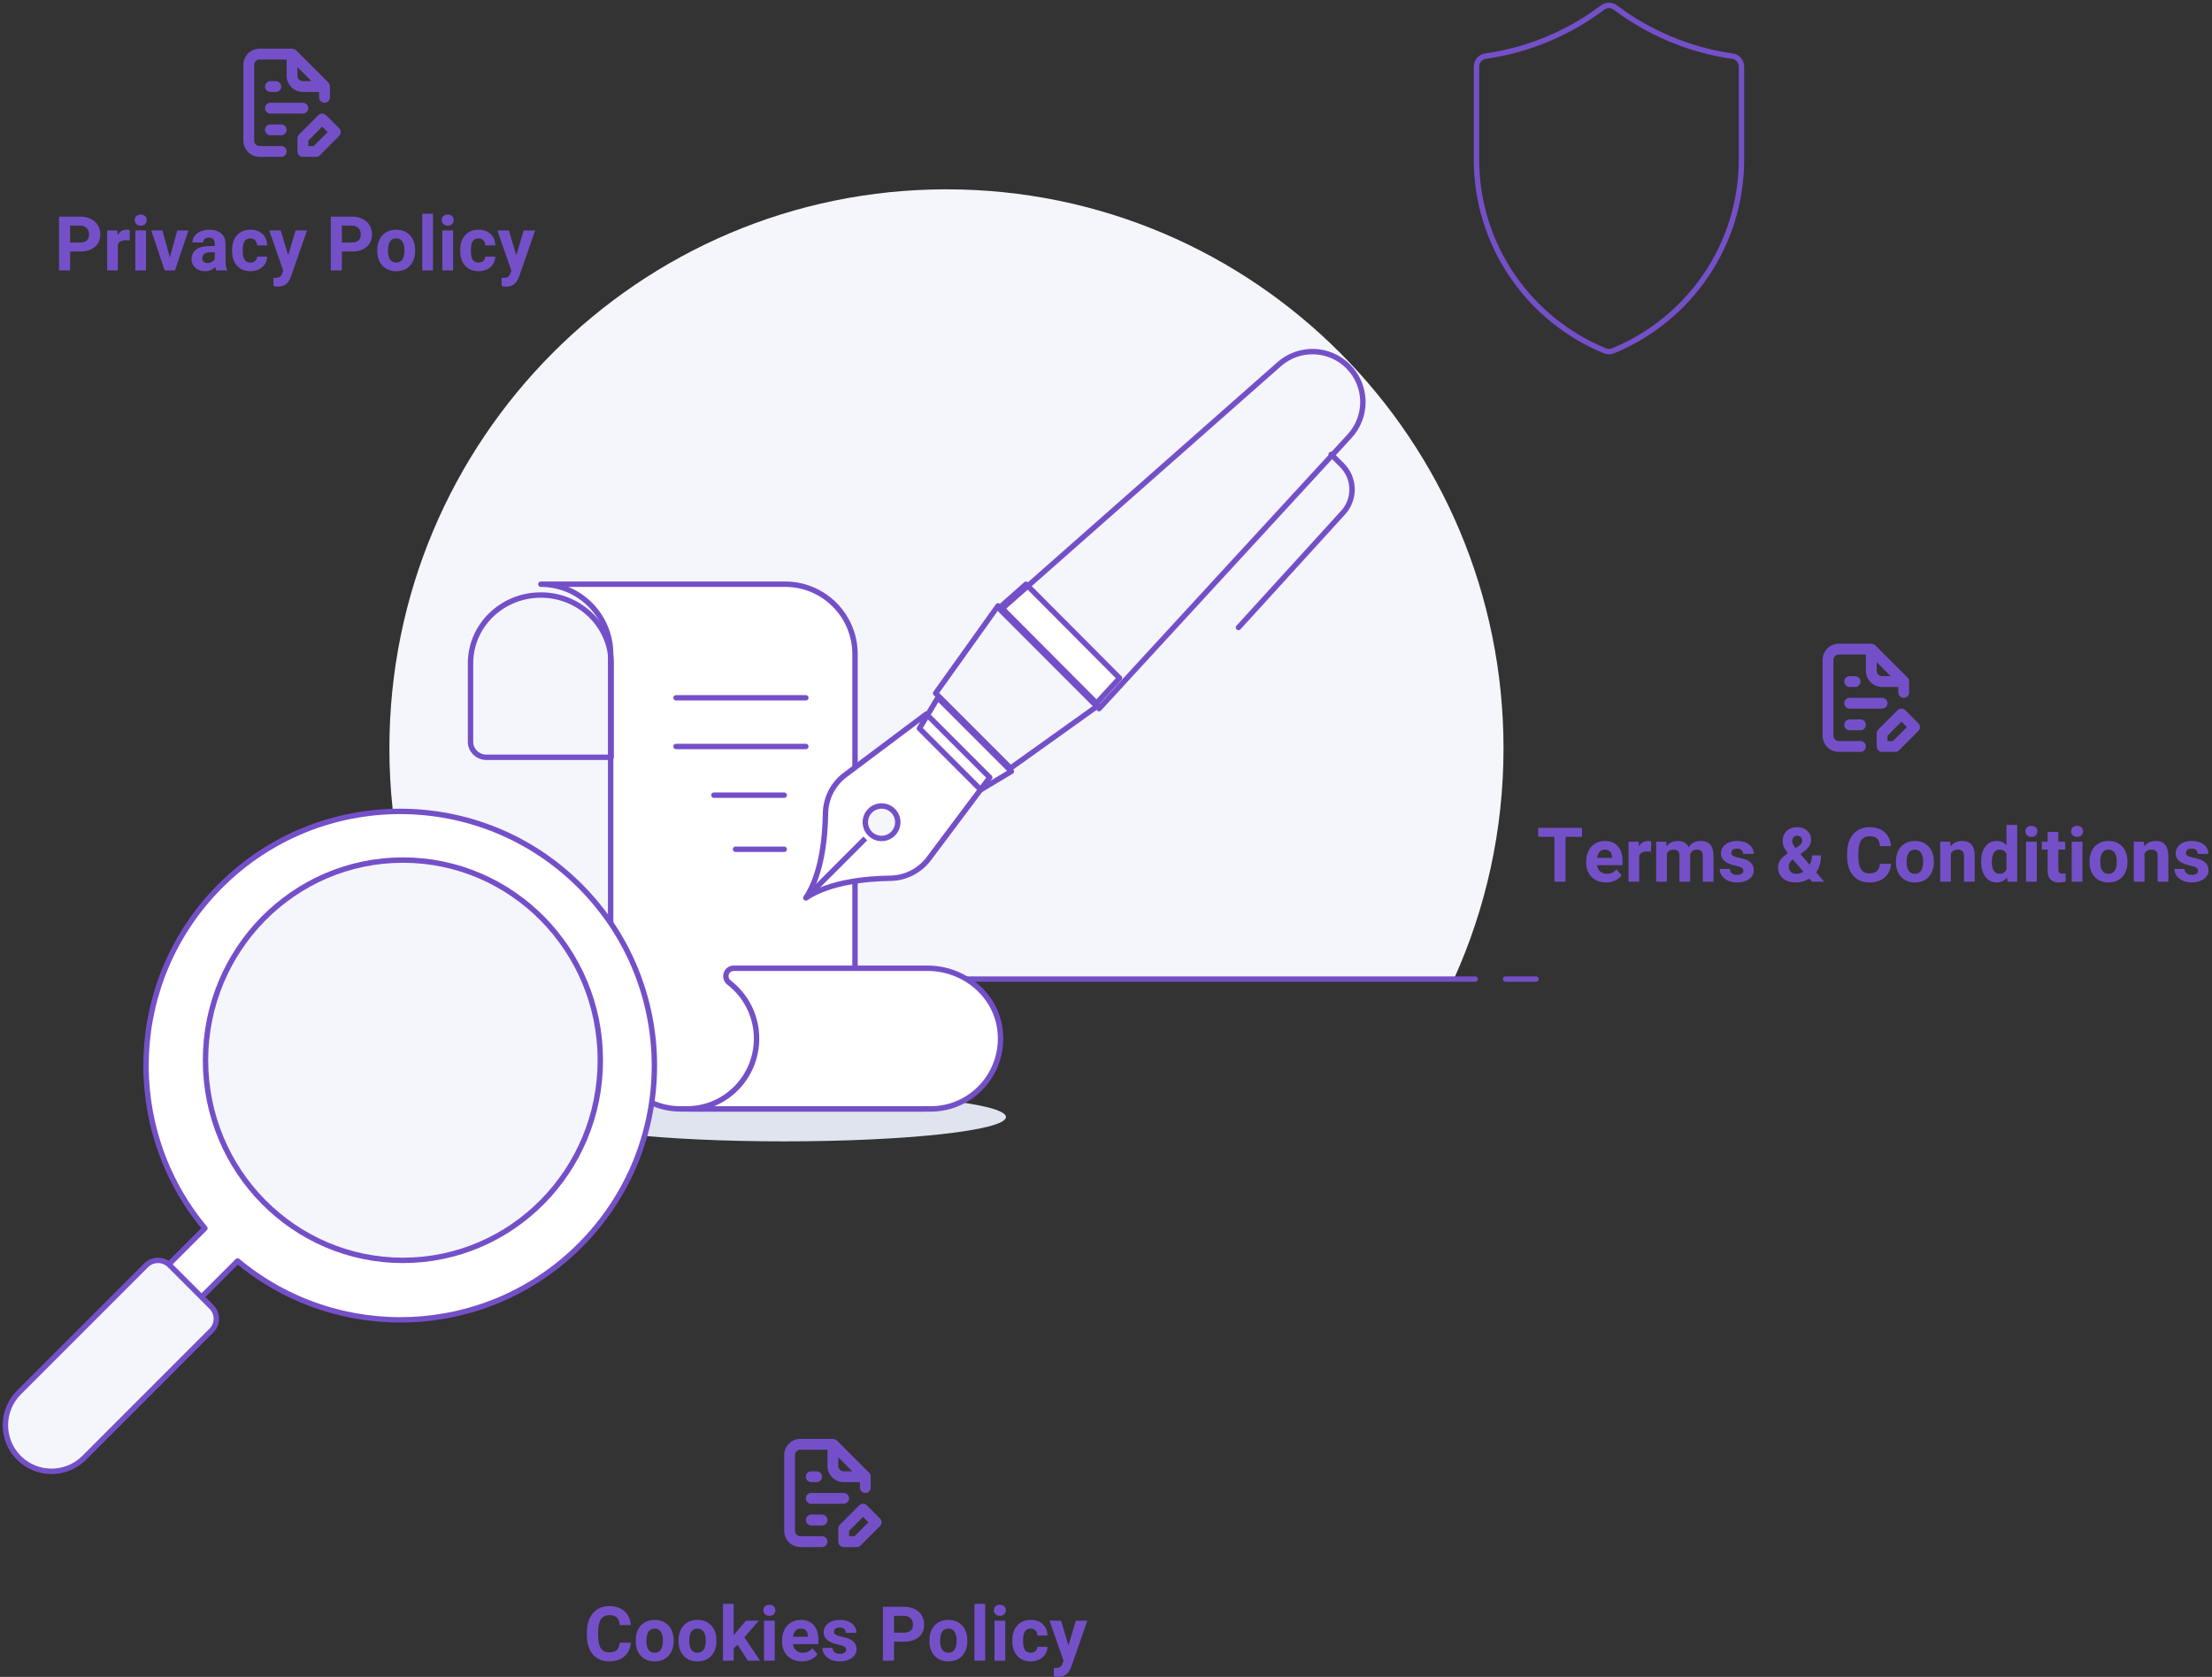 <?xml version="1.0" encoding="UTF-8"?>
<svg width="409px" height="310px" viewBox="0 0 409 310" version="1.1" xmlns="http://www.w3.org/2000/svg" xmlns:xlink="http://www.w3.org/1999/xlink">
    <rect x="0" y="0" width="409" height="310" fill="#333333" stroke="none"/>
    <!-- Generator: Sketch 61.2 (89653) - https://sketch.com -->
    <title>Group</title>
    <desc>Created with Sketch.</desc>
    <g id="15--Landing-page" stroke="none" stroke-width="1" fill="none" fill-rule="evenodd">
        <g id="2--Legal-Pages" transform="translate(-820, -684)">
            <g id="Group" transform="translate(821, 685)">
                <path d="M297.677,0.394 C296.98,-0.131 296.015,-0.131 295.323,0.394 C289.199,4.999 281.792,8.23 273.684,9.374 C272.719,9.508 272,10.34 272,11.317 L272,28.464 C272,44.356 281.712,58.102 295.757,63.855 C296.229,64.048 296.765,64.048 297.243,63.855 C311.277,58.102 321,44.362 321,28.464 L321,11.311 C321,10.334 320.281,9.508 319.311,9.374 C311.208,8.23 303.807,4.999 297.677,0.394 Z" id="Stroke-125" stroke="#7450C8"></path>
                <path d="M277,137.363 C277,80.278 230.884,34 174,34 C117.116,34 71,80.278 71,137.363 C71,152.573 74.301,167 80.177,180 L267.823,180 C273.699,167 277,152.573 277,137.363" id="Fill-1" fill="#F4F6FC"></path>
                <path d="M11.968,49 L11.968,45.493 L13.766,45.493 C14.946,45.493 15.87,45.212 16.538,44.649 C17.206,44.086 17.54,43.317 17.54,42.342 C17.54,41.699 17.387,41.126 17.082,40.623 C16.776,40.119 16.34,39.73 15.772,39.457 C15.205,39.184 14.548,39.047 13.8,39.047 L13.8,39.047 L9.917,39.047 L9.917,49 L11.968,49 Z M13.8,43.832 L11.968,43.832 L11.968,40.708 L13.848,40.708 C14.354,40.717 14.75,40.872 15.038,41.173 C15.325,41.474 15.468,41.868 15.468,42.355 C15.468,42.829 15.326,43.194 15.041,43.449 C14.756,43.704 14.343,43.832 13.8,43.832 L13.8,43.832 Z M20.793,49 L20.793,44.16 C21.026,43.654 21.516,43.401 22.263,43.401 C22.468,43.401 22.705,43.42 22.974,43.456 L22.974,43.456 L23.001,41.556 C22.81,41.496 22.605,41.467 22.386,41.467 C21.684,41.467 21.135,41.806 20.739,42.485 L20.739,42.485 L20.684,41.604 L18.818,41.604 L18.818,49 L20.793,49 Z M25.018,40.715 C25.351,40.715 25.618,40.619 25.821,40.428 C26.024,40.236 26.125,39.99 26.125,39.689 C26.125,39.393 26.025,39.149 25.825,38.958 C25.624,38.767 25.355,38.671 25.018,38.671 C24.676,38.671 24.406,38.767 24.208,38.958 C24.01,39.149 23.911,39.393 23.911,39.689 C23.911,39.99 24.012,40.236 24.215,40.428 C24.418,40.619 24.685,40.715 25.018,40.715 Z M26.009,49 L26.009,41.604 L24.027,41.604 L24.027,49 L26.009,49 Z M31.348,49 L33.843,41.604 L31.779,41.604 L30.405,46.587 L29.031,41.604 L26.966,41.604 L29.461,49 L31.348,49 Z M36.933,49.137 C37.699,49.137 38.321,48.87 38.799,48.337 C38.84,48.601 38.906,48.822 38.998,49 L38.998,49 L40.994,49 L40.994,48.884 C40.802,48.524 40.704,47.993 40.7,47.291 L40.7,47.291 L40.7,44.085 C40.7,43.256 40.432,42.612 39.896,42.154 C39.361,41.696 38.638,41.467 37.726,41.467 C37.125,41.467 36.582,41.57 36.099,41.778 C35.616,41.985 35.242,42.271 34.978,42.636 C34.714,43 34.582,43.397 34.582,43.825 L34.582,43.825 L36.557,43.825 C36.557,43.547 36.652,43.328 36.841,43.169 C37.03,43.009 37.291,42.93 37.624,42.93 C38.002,42.93 38.279,43.032 38.454,43.237 C38.63,43.442 38.717,43.716 38.717,44.058 L38.717,44.058 L38.717,44.481 L37.808,44.481 C36.71,44.486 35.87,44.698 35.289,45.117 C34.708,45.536 34.417,46.138 34.417,46.922 C34.417,47.56 34.656,48.089 35.132,48.508 C35.608,48.927 36.208,49.137 36.933,49.137 Z M37.364,47.626 C37.063,47.626 36.826,47.546 36.653,47.387 C36.48,47.227 36.393,47.024 36.393,46.778 L36.393,46.778 L36.4,46.662 C36.464,45.979 36.99,45.637 37.979,45.637 L37.979,45.637 L38.717,45.637 L38.717,46.908 C38.599,47.127 38.417,47.301 38.17,47.431 C37.924,47.561 37.655,47.626 37.364,47.626 Z M45.328,49.137 C45.893,49.137 46.409,49.022 46.876,48.792 C47.343,48.561 47.711,48.238 47.98,47.821 C48.249,47.404 48.386,46.945 48.39,46.443 L48.39,46.443 L46.538,46.443 C46.528,46.776 46.41,47.043 46.182,47.243 C45.954,47.444 45.658,47.544 45.293,47.544 C44.819,47.544 44.466,47.378 44.234,47.045 C44.001,46.712 43.885,46.165 43.885,45.404 L43.885,45.404 L43.885,45.199 C43.885,44.447 44.003,43.904 44.237,43.569 C44.472,43.234 44.819,43.066 45.28,43.066 C45.653,43.066 45.954,43.186 46.182,43.425 C46.41,43.665 46.528,43.976 46.538,44.358 L46.538,44.358 L48.39,44.358 C48.381,43.483 48.097,42.783 47.539,42.256 C46.981,41.73 46.239,41.467 45.314,41.467 C44.257,41.467 43.425,41.806 42.819,42.485 C42.213,43.164 41.91,44.074 41.91,45.213 L41.91,45.213 L41.91,45.343 C41.91,46.528 42.215,47.456 42.826,48.128 C43.436,48.801 44.27,49.137 45.328,49.137 Z M50.441,51.987 C51.457,51.987 52.186,51.504 52.628,50.538 L52.628,50.538 L52.792,50.148 L55.766,41.604 L53.647,41.604 L52.28,46.204 L50.906,41.604 L48.78,41.604 L51.371,49.021 L51.138,49.629 C51.033,49.893 50.889,50.082 50.704,50.196 C50.52,50.31 50.24,50.367 49.867,50.367 L49.867,50.367 L49.566,50.36 L49.566,51.857 C49.862,51.944 50.154,51.987 50.441,51.987 Z M62.212,49 L62.212,45.493 L64.01,45.493 C65.191,45.493 66.115,45.212 66.782,44.649 C67.45,44.086 67.784,43.317 67.784,42.342 C67.784,41.699 67.631,41.126 67.326,40.623 C67.02,40.119 66.584,39.73 66.017,39.457 C65.449,39.184 64.792,39.047 64.044,39.047 L64.044,39.047 L60.162,39.047 L60.162,49 L62.212,49 Z M64.044,43.832 L62.212,43.832 L62.212,40.708 L64.092,40.708 C64.598,40.717 64.995,40.872 65.282,41.173 C65.569,41.474 65.712,41.868 65.712,42.355 C65.712,42.829 65.57,43.194 65.285,43.449 C65,43.704 64.587,43.832 64.044,43.832 L64.044,43.832 Z M72.261,49.137 C73.328,49.137 74.178,48.794 74.811,48.108 C75.444,47.422 75.761,46.512 75.761,45.377 L75.761,45.377 L75.748,44.871 C75.675,43.823 75.323,42.993 74.691,42.383 C74.06,41.772 73.246,41.467 72.248,41.467 C71.546,41.467 70.929,41.624 70.398,41.938 C69.868,42.253 69.461,42.697 69.178,43.271 C68.896,43.846 68.754,44.5 68.754,45.233 L68.754,45.233 L68.754,45.322 C68.754,46.498 69.072,47.428 69.708,48.111 C70.344,48.795 71.195,49.137 72.261,49.137 Z M72.261,47.544 C71.769,47.544 71.391,47.358 71.126,46.987 C70.862,46.615 70.73,46.079 70.73,45.377 C70.73,44.589 70.862,44.006 71.126,43.63 C71.391,43.254 71.764,43.066 72.248,43.066 C72.735,43.066 73.113,43.256 73.382,43.634 C73.651,44.012 73.786,44.545 73.786,45.233 C73.786,46.04 73.651,46.627 73.382,46.994 C73.113,47.361 72.74,47.544 72.261,47.544 Z M79.063,49 L79.063,38.5 L77.081,38.5 L77.081,49 L79.063,49 Z M81.784,40.715 C82.116,40.715 82.384,40.619 82.587,40.428 C82.79,40.236 82.891,39.99 82.891,39.689 C82.891,39.393 82.791,39.149 82.59,38.958 C82.39,38.767 82.121,38.671 81.784,38.671 C81.442,38.671 81.172,38.767 80.974,38.958 C80.775,39.149 80.676,39.393 80.676,39.689 C80.676,39.99 80.778,40.236 80.98,40.428 C81.183,40.619 81.451,40.715 81.784,40.715 Z M82.775,49 L82.775,41.604 L80.792,41.604 L80.792,49 L82.775,49 Z M87.512,49.137 C88.077,49.137 88.593,49.022 89.061,48.792 C89.528,48.561 89.896,48.238 90.165,47.821 C90.433,47.404 90.57,46.945 90.575,46.443 L90.575,46.443 L88.722,46.443 C88.713,46.776 88.595,47.043 88.367,47.243 C88.139,47.444 87.843,47.544 87.478,47.544 C87.004,47.544 86.651,47.378 86.418,47.045 C86.186,46.712 86.07,46.165 86.07,45.404 L86.07,45.404 L86.07,45.199 C86.07,44.447 86.187,43.904 86.422,43.569 C86.657,43.234 87.004,43.066 87.464,43.066 C87.838,43.066 88.139,43.186 88.367,43.425 C88.595,43.665 88.713,43.976 88.722,44.358 L88.722,44.358 L90.575,44.358 C90.566,43.483 90.282,42.783 89.724,42.256 C89.165,41.73 88.424,41.467 87.499,41.467 C86.441,41.467 85.61,41.806 85.003,42.485 C84.397,43.164 84.094,44.074 84.094,45.213 L84.094,45.213 L84.094,45.343 C84.094,46.528 84.4,47.456 85.01,48.128 C85.621,48.801 86.455,49.137 87.512,49.137 Z M92.625,51.987 C93.642,51.987 94.371,51.504 94.813,50.538 L94.813,50.538 L94.977,50.148 L97.951,41.604 L95.832,41.604 L94.464,46.204 L93.09,41.604 L90.964,41.604 L93.555,49.021 L93.323,49.629 C93.218,49.893 93.073,50.082 92.889,50.196 C92.704,50.31 92.425,50.367 92.051,50.367 L92.051,50.367 L91.75,50.36 L91.75,51.857 C92.047,51.944 92.338,51.987 92.625,51.987 Z" id="PrivacyPolicy" fill="#7450C8" fill-rule="nonzero"></path>
                <g id="file-edit-alt" transform="translate(44, 8)" fill="#7450C8" fill-rule="nonzero">
                    <path d="M17.71,14.71 L15.29,12.29 C15.102,12.101 14.847,11.994 14.58,11.994 C14.313,11.994 14.058,12.101 13.87,12.29 L10.29,15.87 C10.103,16.059 9.998,16.314 10,16.58 L10,19 C10,19.552 10.448,20 11,20 L13.42,20 C13.686,20.002 13.941,19.897 14.13,19.71 L17.71,16.13 C17.899,15.942 18.006,15.687 18.006,15.42 C18.006,15.153 17.899,14.898 17.71,14.71 Z M13,18 L12,18 L12,17 L14.58,14.42 L15.58,15.42 L13,18 Z M7,18 L3,18 C2.448,18 2,17.552 2,17 L2,3 C2,2.448 2.448,2 3,2 L8,2 L8,5 C8,6.657 9.343,8 11,8 L14,8 L14,9 C14,9.552 14.448,10 15,10 C15.552,10 16,9.552 16,9 L16,7 C16,7 16,7 16,6.94 C15.99,6.848 15.969,6.758 15.94,6.67 L15.94,6.58 C15.892,6.477 15.828,6.383 15.75,6.3 L15.75,6.3 L9.75,0.3 L9.75,0.3 C9.667,0.222 9.573,0.158 9.47,0.11 C9.44,0.106 9.41,0.106 9.38,0.11 L9.06,0 L3,0 C1.343,0 0,1.343 0,3 L0,17 C0,18.657 1.343,20 3,20 L7,20 C7.552,20 8,19.552 8,19 C8,18.448 7.552,18 7,18 Z M10,3.41 L12.59,6 L11,6 C10.448,6 10,5.552 10,5 L10,3.41 Z M5,12 L11,12 C11.552,12 12,11.552 12,11 C12,10.448 11.552,10 11,10 L5,10 C4.448,10 4,10.448 4,11 C4,11.552 4.448,12 5,12 Z M5,8 L6,8 C6.552,8 7,7.552 7,7 C7,6.448 6.552,6 6,6 L5,6 C4.448,6 4,6.448 4,7 C4,7.552 4.448,8 5,8 Z M7,14 L5,14 C4.448,14 4,14.448 4,15 C4,15.552 4.448,16 5,16 L7,16 C7.552,16 8,15.552 8,15 C8,14.448 7.552,14 7,14 Z" id="Shape"></path>
                </g>
                <g id="file-edit-alt" transform="translate(336, 118)" fill="#7450C8" fill-rule="nonzero">
                    <path d="M17.71,14.71 L15.29,12.29 C15.102,12.101 14.847,11.994 14.58,11.994 C14.313,11.994 14.058,12.101 13.87,12.29 L10.29,15.87 C10.103,16.059 9.998,16.314 10,16.58 L10,19 C10,19.552 10.448,20 11,20 L13.42,20 C13.686,20.002 13.941,19.897 14.13,19.71 L17.71,16.13 C17.899,15.942 18.006,15.687 18.006,15.42 C18.006,15.153 17.899,14.898 17.71,14.71 Z M13,18 L12,18 L12,17 L14.58,14.42 L15.58,15.42 L13,18 Z M7,18 L3,18 C2.448,18 2,17.552 2,17 L2,3 C2,2.448 2.448,2 3,2 L8,2 L8,5 C8,6.657 9.343,8 11,8 L14,8 L14,9 C14,9.552 14.448,10 15,10 C15.552,10 16,9.552 16,9 L16,7 C16,7 16,7 16,6.94 C15.99,6.848 15.969,6.758 15.94,6.67 L15.94,6.58 C15.892,6.477 15.828,6.383 15.75,6.3 L15.75,6.3 L9.75,0.3 L9.75,0.3 C9.667,0.222 9.573,0.158 9.47,0.11 C9.44,0.106 9.41,0.106 9.38,0.11 L9.06,0 L3,0 C1.343,0 0,1.343 0,3 L0,17 C0,18.657 1.343,20 3,20 L7,20 C7.552,20 8,19.552 8,19 C8,18.448 7.552,18 7,18 Z M10,3.41 L12.59,6 L11,6 C10.448,6 10,5.552 10,5 L10,3.41 Z M5,12 L11,12 C11.552,12 12,11.552 12,11 C12,10.448 11.552,10 11,10 L5,10 C4.448,10 4,10.448 4,11 C4,11.552 4.448,12 5,12 Z M5,8 L6,8 C6.552,8 7,7.552 7,7 C7,6.448 6.552,6 6,6 L5,6 C4.448,6 4,6.448 4,7 C4,7.552 4.448,8 5,8 Z M7,14 L5,14 C4.448,14 4,14.448 4,15 C4,15.552 4.448,16 5,16 L7,16 C7.552,16 8,15.552 8,15 C8,14.448 7.552,14 7,14 Z" id="Shape"></path>
                </g>
                <g id="file-edit-alt" transform="translate(144, 265)" fill="#7450C8" fill-rule="nonzero">
                    <path d="M17.71,14.71 L15.29,12.29 C15.102,12.101 14.847,11.994 14.58,11.994 C14.313,11.994 14.058,12.101 13.87,12.29 L10.29,15.87 C10.103,16.059 9.998,16.314 10,16.58 L10,19 C10,19.552 10.448,20 11,20 L13.42,20 C13.686,20.002 13.941,19.897 14.13,19.71 L17.71,16.13 C17.899,15.942 18.006,15.687 18.006,15.42 C18.006,15.153 17.899,14.898 17.71,14.71 Z M13,18 L12,18 L12,17 L14.58,14.42 L15.58,15.42 L13,18 Z M7,18 L3,18 C2.448,18 2,17.552 2,17 L2,3 C2,2.448 2.448,2 3,2 L8,2 L8,5 C8,6.657 9.343,8 11,8 L14,8 L14,9 C14,9.552 14.448,10 15,10 C15.552,10 16,9.552 16,9 L16,7 C16,7 16,7 16,6.94 C15.99,6.848 15.969,6.758 15.94,6.67 L15.94,6.58 C15.892,6.477 15.828,6.383 15.75,6.3 L15.75,6.3 L9.75,0.3 L9.75,0.3 C9.667,0.222 9.573,0.158 9.47,0.11 C9.44,0.106 9.41,0.106 9.38,0.11 L9.06,0 L3,0 C1.343,0 0,1.343 0,3 L0,17 C0,18.657 1.343,20 3,20 L7,20 C7.552,20 8,19.552 8,19 C8,18.448 7.552,18 7,18 Z M10,3.41 L12.59,6 L11,6 C10.448,6 10,5.552 10,5 L10,3.41 Z M5,12 L11,12 C11.552,12 12,11.552 12,11 C12,10.448 11.552,10 11,10 L5,10 C4.448,10 4,10.448 4,11 C4,11.552 4.448,12 5,12 Z M5,8 L6,8 C6.552,8 7,7.552 7,7 C7,6.448 6.552,6 6,6 L5,6 C4.448,6 4,6.448 4,7 C4,7.552 4.448,8 5,8 Z M7,14 L5,14 C4.448,14 4,14.448 4,15 C4,15.552 4.448,16 5,16 L7,16 C7.552,16 8,15.552 8,15 C8,14.448 7.552,14 7,14 Z" id="Shape"></path>
                </g>
                <g id="Button" transform="translate(106, 288)" fill="#7450C8" fill-rule="nonzero">
                    <path d="M5.63,18.137 C6.797,18.137 7.736,17.829 8.45,17.214 C9.163,16.599 9.558,15.756 9.636,14.685 L9.636,14.685 L7.585,14.685 C7.539,15.291 7.361,15.738 7.048,16.028 C6.736,16.317 6.263,16.462 5.63,16.462 C4.928,16.462 4.414,16.214 4.088,15.717 C3.763,15.22 3.6,14.434 3.6,13.358 L3.6,13.358 L3.6,12.606 C3.609,11.576 3.783,10.817 4.123,10.327 C4.462,9.837 4.974,9.592 5.657,9.592 C6.286,9.592 6.754,9.736 7.062,10.026 C7.37,10.315 7.549,10.781 7.599,11.424 L7.599,11.424 L9.649,11.424 C9.54,10.312 9.134,9.448 8.433,8.833 C7.731,8.218 6.806,7.91 5.657,7.91 C4.828,7.91 4.1,8.105 3.473,8.495 C2.847,8.884 2.365,9.444 2.027,10.173 C1.69,10.902 1.521,11.745 1.521,12.702 L1.521,12.702 L1.521,13.311 C1.521,14.81 1.887,15.989 2.619,16.848 C3.35,17.707 4.354,18.137 5.63,18.137 Z M14.052,18.137 C15.118,18.137 15.968,17.794 16.602,17.108 C17.235,16.422 17.552,15.512 17.552,14.377 L17.552,14.377 L17.538,13.871 C17.465,12.823 17.113,11.993 16.482,11.383 C15.851,10.772 15.036,10.467 14.038,10.467 C13.336,10.467 12.72,10.624 12.189,10.938 C11.658,11.253 11.251,11.697 10.969,12.271 C10.686,12.846 10.545,13.5 10.545,14.233 L10.545,14.233 L10.545,14.322 C10.545,15.498 10.863,16.428 11.499,17.111 C12.134,17.795 12.985,18.137 14.052,18.137 Z M14.052,16.544 C13.56,16.544 13.181,16.358 12.917,15.987 C12.653,15.615 12.521,15.079 12.521,14.377 C12.521,13.589 12.653,13.006 12.917,12.63 C13.181,12.254 13.555,12.066 14.038,12.066 C14.526,12.066 14.904,12.256 15.173,12.634 C15.442,13.012 15.576,13.545 15.576,14.233 C15.576,15.04 15.442,15.627 15.173,15.994 C14.904,16.361 14.53,16.544 14.052,16.544 Z M21.968,18.137 C23.034,18.137 23.884,17.794 24.518,17.108 C25.151,16.422 25.468,15.512 25.468,14.377 L25.468,14.377 L25.454,13.871 C25.381,12.823 25.029,11.993 24.398,11.383 C23.767,10.772 22.952,10.467 21.954,10.467 C21.252,10.467 20.636,10.624 20.105,10.938 C19.574,11.253 19.167,11.697 18.885,12.271 C18.602,12.846 18.461,13.5 18.461,14.233 L18.461,14.233 L18.461,14.322 C18.461,15.498 18.779,16.428 19.415,17.111 C20.05,17.795 20.901,18.137 21.968,18.137 Z M21.968,16.544 C21.476,16.544 21.097,16.358 20.833,15.987 C20.569,15.615 20.437,15.079 20.437,14.377 C20.437,13.589 20.569,13.006 20.833,12.63 C21.097,12.254 21.471,12.066 21.954,12.066 C22.442,12.066 22.82,12.256 23.089,12.634 C23.358,13.012 23.492,13.545 23.492,14.233 C23.492,15.04 23.358,15.627 23.089,15.994 C22.82,16.361 22.446,16.544 21.968,16.544 Z M28.66,18 L28.66,15.744 L29.371,15.033 L31.271,18 L33.541,18 L30.636,13.687 L33.309,10.604 L30.937,10.604 L29.043,12.825 L28.66,13.317 L28.66,7.5 L26.685,7.5 L26.685,18 L28.66,18 Z M35.257,9.715 C35.59,9.715 35.857,9.619 36.06,9.428 C36.263,9.236 36.364,8.99 36.364,8.689 C36.364,8.393 36.264,8.149 36.063,7.958 C35.863,7.767 35.594,7.671 35.257,7.671 C34.915,7.671 34.645,7.767 34.447,7.958 C34.249,8.149 34.149,8.393 34.149,8.689 C34.149,8.99 34.251,9.236 34.454,9.428 C34.656,9.619 34.924,9.715 35.257,9.715 Z M36.248,18 L36.248,10.604 L34.266,10.604 L34.266,18 L36.248,18 Z M41.279,18.137 C41.895,18.137 42.455,18.019 42.961,17.785 C43.467,17.55 43.868,17.223 44.164,16.804 L44.164,16.804 L43.193,15.717 C42.765,16.268 42.17,16.544 41.409,16.544 C40.917,16.544 40.51,16.398 40.189,16.106 C39.868,15.815 39.675,15.427 39.611,14.944 L39.611,14.944 L44.321,14.944 L44.321,14.138 C44.321,12.966 44.031,12.062 43.45,11.424 C42.869,10.786 42.072,10.467 41.061,10.467 C40.386,10.467 39.786,10.625 39.259,10.942 C38.733,11.259 38.326,11.71 38.039,12.295 C37.752,12.881 37.608,13.545 37.608,14.288 L37.608,14.288 L37.608,14.479 C37.608,15.587 37.949,16.473 38.63,17.139 C39.312,17.804 40.195,18.137 41.279,18.137 Z M42.38,13.598 L39.632,13.598 C39.7,13.105 39.856,12.727 40.1,12.463 C40.344,12.199 40.662,12.066 41.054,12.066 C41.473,12.066 41.797,12.186 42.024,12.425 C42.252,12.665 42.371,13.003 42.38,13.44 L42.38,13.44 L42.38,13.598 Z M48.259,18.137 C49.175,18.137 49.922,17.928 50.501,17.511 C51.08,17.094 51.369,16.549 51.369,15.874 C51.369,14.931 50.847,14.268 49.804,13.885 C49.466,13.762 49.052,13.651 48.56,13.553 C48.067,13.455 47.718,13.339 47.51,13.205 C47.303,13.07 47.199,12.894 47.199,12.675 C47.199,12.442 47.29,12.251 47.473,12.101 C47.655,11.95 47.912,11.875 48.245,11.875 C48.632,11.875 48.917,11.967 49.1,12.152 C49.282,12.336 49.373,12.57 49.373,12.853 L49.373,12.853 L51.349,12.853 C51.349,12.146 51.067,11.572 50.504,11.13 C49.942,10.688 49.191,10.467 48.252,10.467 C47.372,10.467 46.66,10.687 46.116,11.126 C45.571,11.566 45.299,12.114 45.299,12.771 C45.299,13.896 46.178,14.644 47.938,15.013 C48.466,15.122 48.85,15.246 49.089,15.385 C49.329,15.524 49.448,15.715 49.448,15.956 C49.448,16.188 49.351,16.376 49.158,16.52 C48.964,16.664 48.678,16.735 48.3,16.735 C47.894,16.735 47.571,16.642 47.329,16.455 C47.088,16.268 46.958,15.999 46.939,15.648 L46.939,15.648 L45.066,15.648 C45.066,16.095 45.203,16.511 45.477,16.896 C45.75,17.281 46.127,17.584 46.608,17.805 C47.089,18.026 47.639,18.137 48.259,18.137 Z M58.308,18 L58.308,14.493 L60.105,14.493 C61.286,14.493 62.21,14.212 62.877,13.649 C63.545,13.086 63.879,12.317 63.879,11.342 C63.879,10.699 63.726,10.126 63.421,9.623 C63.116,9.119 62.679,8.73 62.112,8.457 C61.544,8.184 60.887,8.047 60.14,8.047 L60.14,8.047 L56.257,8.047 L56.257,18 L58.308,18 Z M60.14,12.832 L58.308,12.832 L58.308,9.708 L60.188,9.708 C60.693,9.717 61.09,9.872 61.377,10.173 C61.664,10.474 61.808,10.868 61.808,11.355 C61.808,11.829 61.665,12.194 61.38,12.449 C61.096,12.704 60.682,12.832 60.14,12.832 L60.14,12.832 Z M68.356,18.137 C69.423,18.137 70.273,17.794 70.906,17.108 C71.54,16.422 71.856,15.512 71.856,14.377 L71.856,14.377 L71.843,13.871 C71.77,12.823 71.418,11.993 70.787,11.383 C70.155,10.772 69.341,10.467 68.343,10.467 C67.641,10.467 67.025,10.624 66.494,10.938 C65.963,11.253 65.556,11.697 65.273,12.271 C64.991,12.846 64.85,13.5 64.85,14.233 L64.85,14.233 L64.85,14.322 C64.85,15.498 65.167,16.428 65.803,17.111 C66.439,17.795 67.29,18.137 68.356,18.137 Z M68.356,16.544 C67.864,16.544 67.486,16.358 67.222,15.987 C66.957,15.615 66.825,15.079 66.825,14.377 C66.825,13.589 66.957,13.006 67.222,12.63 C67.486,12.254 67.86,12.066 68.343,12.066 C68.83,12.066 69.209,12.256 69.478,12.634 C69.746,13.012 69.881,13.545 69.881,14.233 C69.881,15.04 69.746,15.627 69.478,15.994 C69.209,16.361 68.835,16.544 68.356,16.544 Z M75.158,18 L75.158,7.5 L73.176,7.5 L73.176,18 L75.158,18 Z M77.879,9.715 C78.212,9.715 78.479,9.619 78.682,9.428 C78.885,9.236 78.986,8.99 78.986,8.689 C78.986,8.393 78.886,8.149 78.686,7.958 C78.485,7.767 78.216,7.671 77.879,7.671 C77.537,7.671 77.267,7.767 77.069,7.958 C76.871,8.149 76.771,8.393 76.771,8.689 C76.771,8.99 76.873,9.236 77.076,9.428 C77.278,9.619 77.546,9.715 77.879,9.715 Z M78.87,18 L78.87,10.604 L76.888,10.604 L76.888,18 L78.87,18 Z M83.607,18.137 C84.173,18.137 84.689,18.022 85.156,17.792 C85.623,17.561 85.991,17.238 86.26,16.821 C86.529,16.404 86.665,15.945 86.67,15.443 L86.67,15.443 L84.817,15.443 C84.808,15.776 84.69,16.043 84.462,16.243 C84.234,16.444 83.938,16.544 83.573,16.544 C83.099,16.544 82.746,16.378 82.514,16.045 C82.281,15.712 82.165,15.165 82.165,14.404 L82.165,14.404 L82.165,14.199 C82.165,13.447 82.282,12.904 82.517,12.569 C82.752,12.234 83.099,12.066 83.56,12.066 C83.933,12.066 84.234,12.186 84.462,12.425 C84.69,12.665 84.808,12.976 84.817,13.358 L84.817,13.358 L86.67,13.358 C86.661,12.483 86.377,11.783 85.819,11.256 C85.261,10.73 84.519,10.467 83.594,10.467 C82.536,10.467 81.705,10.806 81.099,11.485 C80.493,12.164 80.189,13.074 80.189,14.213 L80.189,14.213 L80.189,14.343 C80.189,15.528 80.495,16.456 81.105,17.128 C81.716,17.801 82.55,18.137 83.607,18.137 Z M88.721,20.987 C89.737,20.987 90.466,20.504 90.908,19.538 L90.908,19.538 L91.072,19.148 L94.046,10.604 L91.927,10.604 L90.56,15.204 L89.186,10.604 L87.06,10.604 L89.65,18.021 L89.418,18.629 C89.313,18.893 89.168,19.082 88.984,19.196 C88.799,19.31 88.52,19.367 88.146,19.367 L88.146,19.367 L87.846,19.36 L87.846,20.857 C88.142,20.944 88.434,20.987 88.721,20.987 Z" id="CookiesPolicy"></path>
                </g>
                <g id="Button" transform="translate(283, 144)" fill="#7450C8" fill-rule="nonzero">
                    <path d="M5.468,18 L5.468,9.708 L8.517,9.708 L8.517,8.047 L0.409,8.047 L0.409,9.708 L3.417,9.708 L3.417,18 L5.468,18 Z M12.96,18.137 C13.575,18.137 14.136,18.019 14.642,17.785 C15.147,17.55 15.549,17.223 15.845,16.804 L15.845,16.804 L14.874,15.717 C14.446,16.268 13.851,16.544 13.09,16.544 C12.598,16.544 12.191,16.398 11.87,16.106 C11.548,15.815 11.356,15.427 11.292,14.944 L11.292,14.944 L16.002,14.944 L16.002,14.138 C16.002,12.966 15.711,12.062 15.13,11.424 C14.549,10.786 13.753,10.467 12.741,10.467 C12.067,10.467 11.466,10.625 10.94,10.942 C10.414,11.259 10.007,11.71 9.72,12.295 C9.433,12.881 9.289,13.545 9.289,14.288 L9.289,14.288 L9.289,14.479 C9.289,15.587 9.63,16.473 10.311,17.139 C10.992,17.804 11.875,18.137 12.96,18.137 Z M14.061,13.598 L11.312,13.598 C11.381,13.105 11.537,12.727 11.781,12.463 C12.025,12.199 12.342,12.066 12.734,12.066 C13.154,12.066 13.477,12.186 13.705,12.425 C13.933,12.665 14.051,13.003 14.061,13.44 L14.061,13.44 L14.061,13.598 Z M19.099,18 L19.099,13.16 C19.331,12.654 19.821,12.401 20.568,12.401 C20.773,12.401 21.01,12.42 21.279,12.456 L21.279,12.456 L21.307,10.556 C21.115,10.496 20.91,10.467 20.691,10.467 C19.99,10.467 19.44,10.806 19.044,11.485 L19.044,11.485 L18.989,10.604 L17.123,10.604 L17.123,18 L19.099,18 Z M24.205,18 L24.205,12.771 C24.456,12.306 24.861,12.073 25.422,12.073 C25.827,12.073 26.115,12.169 26.283,12.36 C26.452,12.552 26.536,12.862 26.536,13.29 L26.536,13.29 L26.536,18 L28.512,18 L28.505,12.921 C28.733,12.356 29.143,12.073 29.735,12.073 C30.15,12.073 30.439,12.17 30.604,12.364 C30.768,12.557 30.85,12.864 30.85,13.283 L30.85,13.283 L30.85,18 L32.832,18 L32.832,13.276 C32.832,12.338 32.636,11.635 32.244,11.167 C31.852,10.7 31.255,10.467 30.453,10.467 C29.492,10.467 28.751,10.843 28.231,11.595 C27.876,10.843 27.222,10.467 26.27,10.467 C25.376,10.467 24.668,10.788 24.144,11.431 L24.144,11.431 L24.082,10.604 L22.229,10.604 L22.229,18 L24.205,18 Z M37.166,18.137 C38.082,18.137 38.829,17.928 39.408,17.511 C39.987,17.094 40.276,16.549 40.276,15.874 C40.276,14.931 39.755,14.268 38.711,13.885 C38.374,13.762 37.959,13.651 37.467,13.553 C36.975,13.455 36.625,13.339 36.417,13.205 C36.21,13.07 36.106,12.894 36.106,12.675 C36.106,12.442 36.198,12.251 36.38,12.101 C36.562,11.95 36.82,11.875 37.152,11.875 C37.54,11.875 37.825,11.967 38.007,12.152 C38.189,12.336 38.28,12.57 38.28,12.853 L38.28,12.853 L40.256,12.853 C40.256,12.146 39.974,11.572 39.412,11.13 C38.849,10.688 38.098,10.467 37.159,10.467 C36.28,10.467 35.568,10.687 35.023,11.126 C34.478,11.566 34.206,12.114 34.206,12.771 C34.206,13.896 35.086,14.644 36.845,15.013 C37.373,15.122 37.757,15.246 37.997,15.385 C38.236,15.524 38.355,15.715 38.355,15.956 C38.355,16.188 38.259,16.376 38.065,16.52 C37.871,16.664 37.585,16.735 37.207,16.735 C36.801,16.735 36.478,16.642 36.236,16.455 C35.995,16.268 35.865,15.999 35.847,15.648 L35.847,15.648 L33.974,15.648 C33.974,16.095 34.11,16.511 34.384,16.896 C34.657,17.281 35.034,17.584 35.515,17.805 C35.996,18.026 36.546,18.137 37.166,18.137 Z M48.015,18.137 C48.967,18.137 49.81,17.895 50.544,17.412 L50.544,17.412 L51.057,18 L53.299,18 L51.809,16.271 C52.406,15.468 52.704,14.42 52.704,13.126 L52.704,13.126 L51.022,13.126 C51.022,13.764 50.888,14.347 50.619,14.876 L50.619,14.876 L48.903,12.88 L49.669,12.326 C50.471,11.72 50.872,11.021 50.872,10.228 C50.872,9.567 50.634,9.015 50.158,8.573 C49.681,8.131 49.072,7.91 48.329,7.91 C47.5,7.91 46.84,8.153 46.35,8.638 C45.86,9.124 45.615,9.754 45.615,10.528 C45.615,10.907 45.7,11.27 45.868,11.619 C46.037,11.967 46.269,12.34 46.565,12.736 C45.877,13.215 45.404,13.65 45.147,14.042 C44.889,14.434 44.761,14.86 44.761,15.32 C44.761,16.163 45.057,16.844 45.649,17.361 C46.242,17.878 47.03,18.137 48.015,18.137 Z M47.987,11.793 C47.586,11.273 47.386,10.843 47.386,10.501 C47.386,10.2 47.471,9.959 47.642,9.776 C47.813,9.594 48.04,9.503 48.322,9.503 C48.587,9.503 48.803,9.587 48.972,9.756 C49.14,9.924 49.225,10.123 49.225,10.351 C49.225,10.578 49.173,10.774 49.071,10.938 C48.968,11.103 48.783,11.271 48.514,11.444 L48.514,11.444 L47.987,11.793 Z M48.11,16.551 C47.705,16.551 47.375,16.427 47.123,16.178 C46.87,15.93 46.743,15.607 46.743,15.211 C46.743,14.742 46.946,14.334 47.352,13.987 L47.352,13.987 L47.495,13.885 L49.457,16.154 C49.033,16.419 48.584,16.551 48.11,16.551 Z M61.646,18.137 C62.812,18.137 63.752,17.829 64.465,17.214 C65.179,16.599 65.574,15.756 65.651,14.685 L65.651,14.685 L63.601,14.685 C63.555,15.291 63.376,15.738 63.064,16.028 C62.752,16.317 62.279,16.462 61.646,16.462 C60.944,16.462 60.43,16.214 60.104,15.717 C59.778,15.22 59.615,14.434 59.615,13.358 L59.615,13.358 L59.615,12.606 C59.624,11.576 59.799,10.817 60.138,10.327 C60.478,9.837 60.989,9.592 61.673,9.592 C62.302,9.592 62.77,9.736 63.078,10.026 C63.385,10.315 63.564,10.781 63.614,11.424 L63.614,11.424 L65.665,11.424 C65.556,10.312 65.15,9.448 64.448,8.833 C63.746,8.218 62.821,7.91 61.673,7.91 C60.843,7.91 60.115,8.105 59.489,8.495 C58.862,8.884 58.38,9.444 58.043,10.173 C57.706,10.902 57.537,11.745 57.537,12.702 L57.537,12.702 L57.537,13.311 C57.537,14.81 57.903,15.989 58.634,16.848 C59.366,17.707 60.369,18.137 61.646,18.137 Z M70.067,18.137 C71.134,18.137 71.984,17.794 72.617,17.108 C73.251,16.422 73.567,15.512 73.567,14.377 L73.567,14.377 L73.554,13.871 C73.481,12.823 73.129,11.993 72.498,11.383 C71.866,10.772 71.052,10.467 70.054,10.467 C69.352,10.467 68.736,10.624 68.205,10.938 C67.674,11.253 67.267,11.697 66.984,12.271 C66.702,12.846 66.561,13.5 66.561,14.233 L66.561,14.233 L66.561,14.322 C66.561,15.498 66.878,16.428 67.514,17.111 C68.15,17.795 69.001,18.137 70.067,18.137 Z M70.067,16.544 C69.575,16.544 69.197,16.358 68.933,15.987 C68.668,15.615 68.536,15.079 68.536,14.377 C68.536,13.589 68.668,13.006 68.933,12.63 C69.197,12.254 69.571,12.066 70.054,12.066 C70.541,12.066 70.92,12.256 71.188,12.634 C71.457,13.012 71.592,13.545 71.592,14.233 C71.592,15.04 71.457,15.627 71.188,15.994 C70.92,16.361 70.546,16.544 70.067,16.544 Z M76.719,18 L76.719,12.784 C76.997,12.31 77.414,12.073 77.97,12.073 C78.394,12.073 78.697,12.168 78.879,12.357 C79.061,12.546 79.152,12.85 79.152,13.27 L79.152,13.27 L79.152,18 L81.128,18 L81.128,13.222 C81.119,12.306 80.923,11.618 80.54,11.157 C80.157,10.697 79.574,10.467 78.79,10.467 C77.901,10.467 77.193,10.797 76.664,11.458 L76.664,11.458 L76.603,10.604 L74.743,10.604 L74.743,18 L76.719,18 Z M85.202,18.137 C85.977,18.137 86.61,17.829 87.103,17.214 L87.103,17.214 L87.198,18 L88.982,18 L88.982,7.5 L87,7.5 L87,11.273 C86.531,10.736 85.936,10.467 85.216,10.467 C84.318,10.467 83.611,10.809 83.093,11.492 C82.576,12.176 82.317,13.094 82.317,14.247 C82.317,15.468 82.581,16.422 83.107,17.108 C83.633,17.794 84.332,18.137 85.202,18.137 Z M85.708,16.537 C85.248,16.537 84.897,16.353 84.655,15.983 C84.414,15.614 84.293,15.083 84.293,14.391 C84.293,12.846 84.769,12.073 85.722,12.073 C86.328,12.073 86.754,12.331 87,12.846 L87,12.846 L87,15.765 C86.749,16.28 86.319,16.537 85.708,16.537 Z M91.607,9.715 C91.94,9.715 92.208,9.619 92.411,9.428 C92.613,9.236 92.715,8.99 92.715,8.689 C92.715,8.393 92.615,8.149 92.414,7.958 C92.214,7.767 91.945,7.671 91.607,7.671 C91.266,7.671 90.996,7.767 90.797,7.958 C90.599,8.149 90.5,8.393 90.5,8.689 C90.5,8.99 90.601,9.236 90.804,9.428 C91.007,9.619 91.275,9.715 91.607,9.715 Z M92.599,18 L92.599,10.604 L90.616,10.604 L90.616,18 L92.599,18 Z M96.734,18.137 C97.145,18.137 97.543,18.077 97.931,17.959 L97.931,17.959 L97.931,16.462 C97.762,16.494 97.568,16.51 97.35,16.51 C97.053,16.51 96.853,16.451 96.748,16.332 C96.643,16.214 96.591,16.018 96.591,15.744 L96.591,15.744 L96.591,12.053 L97.855,12.053 L97.855,10.604 L96.591,10.604 L96.591,8.785 L94.615,8.785 L94.615,10.604 L93.535,10.604 L93.535,12.053 L94.615,12.053 L94.615,16.038 C94.643,17.437 95.349,18.137 96.734,18.137 Z M100.05,9.715 C100.382,9.715 100.65,9.619 100.853,9.428 C101.056,9.236 101.157,8.99 101.157,8.689 C101.157,8.393 101.057,8.149 100.856,7.958 C100.656,7.767 100.387,7.671 100.05,7.671 C99.708,7.671 99.438,7.767 99.24,7.958 C99.042,8.149 98.942,8.393 98.942,8.689 C98.942,8.99 99.044,9.236 99.247,9.428 C99.449,9.619 99.717,9.715 100.05,9.715 Z M101.041,18 L101.041,10.604 L99.059,10.604 L99.059,18 L101.041,18 Z M105.867,18.137 C106.934,18.137 107.784,17.794 108.417,17.108 C109.05,16.422 109.367,15.512 109.367,14.377 L109.367,14.377 L109.354,13.871 C109.281,12.823 108.929,11.993 108.297,11.383 C107.666,10.772 106.852,10.467 105.854,10.467 C105.152,10.467 104.535,10.624 104.004,10.938 C103.473,11.253 103.067,11.697 102.784,12.271 C102.502,12.846 102.36,13.5 102.36,14.233 L102.36,14.233 L102.36,14.322 C102.36,15.498 102.678,16.428 103.314,17.111 C103.95,17.795 104.801,18.137 105.867,18.137 Z M105.867,16.544 C105.375,16.544 104.997,16.358 104.732,15.987 C104.468,15.615 104.336,15.079 104.336,14.377 C104.336,13.589 104.468,13.006 104.732,12.63 C104.997,12.254 105.37,12.066 105.854,12.066 C106.341,12.066 106.719,12.256 106.988,12.634 C107.257,13.012 107.392,13.545 107.392,14.233 C107.392,15.04 107.257,15.627 106.988,15.994 C106.719,16.361 106.346,16.544 105.867,16.544 Z M112.519,18 L112.519,12.784 C112.797,12.31 113.214,12.073 113.77,12.073 C114.193,12.073 114.496,12.168 114.679,12.357 C114.861,12.546 114.952,12.85 114.952,13.27 L114.952,13.27 L114.952,18 L116.928,18 L116.928,13.222 C116.919,12.306 116.723,11.618 116.34,11.157 C115.957,10.697 115.374,10.467 114.59,10.467 C113.701,10.467 112.993,10.797 112.464,11.458 L112.464,11.458 L112.402,10.604 L110.543,10.604 L110.543,18 L112.519,18 Z M121.241,18.137 C122.157,18.137 122.905,17.928 123.483,17.511 C124.062,17.094 124.352,16.549 124.352,15.874 C124.352,14.931 123.83,14.268 122.786,13.885 C122.449,13.762 122.034,13.651 121.542,13.553 C121.05,13.455 120.7,13.339 120.493,13.205 C120.285,13.07 120.182,12.894 120.182,12.675 C120.182,12.442 120.273,12.251 120.455,12.101 C120.637,11.95 120.895,11.875 121.228,11.875 C121.615,11.875 121.9,11.967 122.082,12.152 C122.264,12.336 122.355,12.57 122.355,12.853 L122.355,12.853 L124.331,12.853 C124.331,12.146 124.05,11.572 123.487,11.13 C122.924,10.688 122.173,10.467 121.234,10.467 C120.355,10.467 119.643,10.687 119.098,11.126 C118.554,11.566 118.281,12.114 118.281,12.771 C118.281,13.896 119.161,14.644 120.92,15.013 C121.449,15.122 121.833,15.246 122.072,15.385 C122.311,15.524 122.431,15.715 122.431,15.956 C122.431,16.188 122.334,16.376 122.14,16.52 C121.946,16.664 121.66,16.735 121.282,16.735 C120.877,16.735 120.553,16.642 120.312,16.455 C120.07,16.268 119.94,15.999 119.922,15.648 L119.922,15.648 L118.049,15.648 C118.049,16.095 118.186,16.511 118.459,16.896 C118.732,17.281 119.11,17.584 119.59,17.805 C120.071,18.026 120.621,18.137 121.241,18.137 Z" id="Terms&amp;Conditions"></path>
                </g>
                <g id="Group-3" transform="translate(60, 180)" stroke="#7450C8" stroke-linecap="round" stroke-linejoin="round">
                    <line x1="0" y1="0" x2="5.622" y2="0" id="Stroke-5"></line>
                    <line x1="217.378" y1="0" x2="223" y2="0" id="Stroke-7"></line>
                    <line x1="11.244" y1="0" x2="211.756" y2="0" id="Stroke-3"></line>
                </g>
                <path d="M103,205.499 C103,207.984 121.356,210 144,210 C166.644,210 185,207.984 185,205.499 C185,203.013 166.644,201 144,201 C121.356,201 103,203.013 103,205.499" id="Fill-3" fill="#DFE4EE"></path>
                <path d="M170,204 L170,204 C162.872,204 157.091,198.211 157.091,191.067 L157.091,119.933 C157.091,112.792 151.312,107 144.182,107 L99,107 C106.131,107 111.909,112.792 111.909,119.933 L111.909,191.067 C111.909,198.211 117.69,204 124.818,204 L170,204 Z" id="Fill-5" fill="#FFFFFF"></path>
                <path d="M112,121.631 C112,114.657 106.178,109 98.997,109 C91.819,109 86,114.657 86,121.631 L86,136.129 C86,137.714 87.323,139 88.955,139 L112,139 L112,121.631 Z" id="Fill-7" fill="#F4F6FC"></path>
                <path d="M112,121.631 C112,114.657 106.178,109 98.997,109 C91.819,109 86,114.657 86,121.631 L86,136.129 C86,137.714 87.323,139 88.955,139 L112,139 L112,121.631 Z" id="Stroke-9" stroke="#7450C8" stroke-linejoin="round"></path>
                <path d="M170,204 L170,204 C162.872,204 157.091,198.211 157.091,191.067 L157.091,119.933 C157.091,112.792 151.312,107 144.182,107 L99,107 C106.131,107 111.909,112.792 111.909,119.933 L111.909,191.067 C111.909,198.211 117.69,204 124.818,204 L170,204 Z" id="Stroke-11" stroke="#7450C8" stroke-linejoin="round"></path>
                <path d="M171.11,204 C178.644,204 184.671,197.477 183.94,189.723 C183.3,182.964 177.289,178 170.557,178 L134.668,178 C133.244,178 132.691,179.796 133.825,180.667 C136.902,183.043 138.889,186.787 138.889,191 C138.889,198.181 133.119,204 126,204 L171.11,204 Z" id="Fill-13" fill="#FFFFFF"></path>
                <path d="M171.11,204 C178.644,204 184.671,197.477 183.94,189.723 C183.3,182.964 177.289,178 170.557,178 L134.668,178 C133.244,178 132.691,179.796 133.825,180.667 C136.902,183.043 138.889,186.787 138.889,191 C138.889,198.181 133.119,204 126,204 L171.11,204 Z" id="Stroke-15" stroke="#7450C8" stroke-linejoin="round"></path>
                <line x1="148" y1="128" x2="124" y2="128" id="Stroke-17" stroke="#7450C8" stroke-linecap="round" stroke-linejoin="round"></line>
                <line x1="148" y1="137" x2="124" y2="137" id="Stroke-19" stroke="#7450C8" stroke-linecap="round" stroke-linejoin="round"></line>
                <line x1="144" y1="146" x2="131" y2="146" id="Stroke-21" stroke="#7450C8" stroke-linecap="round" stroke-linejoin="round"></line>
                <line x1="144" y1="156" x2="135" y2="156" id="Stroke-23" stroke="#7450C8" stroke-linecap="round" stroke-linejoin="round"></line>
                <polygon id="Fill-25" fill="#F4F6FC" points="185.847 141 172 127.154 183.538 111 202 129.461"></polygon>
                <path d="M202.219,130 L184,111.778 L235.507,66.34 C239.196,63.076 244.787,63.246 248.27,66.73 C251.806,70.264 251.921,75.96 248.535,79.637 L202.219,130 Z" id="Fill-27" fill="#F4F6FC"></path>
                <path d="M170.736,157.741 C169.055,159.983 166.421,161.325 163.621,161.364 C159.212,161.424 152.399,162.048 148,165 C150.946,160.57 151.573,153.775 151.636,149.376 C151.675,146.574 153.015,143.947 155.256,142.264 L170.274,131 L182,142.723 L170.736,157.741 Z" id="Fill-29" fill="#FFFFFF"></path>
                <polygon id="Fill-31" fill="#FFFFFF" points="180.334 145 169 133.666 172.403 128 186 141.599"></polygon>
                <polygon id="Stroke-33" stroke="#7450C8" stroke-linejoin="round" points="180.334 145 169 133.666 172.403 128 186 141.599"></polygon>
                <path d="M170.736,157.741 C169.055,159.983 166.421,161.325 163.621,161.364 C159.212,161.424 152.399,162.048 148,165 C150.946,160.57 151.573,153.775 151.636,149.376 C151.675,146.574 153.015,143.947 155.256,142.264 L170.274,131 L182,142.723 L170.736,157.741 Z" id="Stroke-35" stroke="#7450C8" stroke-linejoin="round"></path>
                <polygon id="Stroke-37" stroke="#7450C8" stroke-linejoin="round" points="185.847 141 172 127.154 183.538 111 202 129.461"></polygon>
                <path d="M164.121,153.121 C162.95,154.293 161.05,154.293 159.879,153.121 C158.707,151.95 158.707,150.05 159.879,148.879 C161.05,147.707 162.95,147.707 164.121,148.879 C165.293,150.05 165.293,151.95 164.121,153.121" id="Fill-39" fill="#F4F6FC"></path>
                <path d="M164.121,153.121 C162.95,154.293 161.05,154.293 159.879,153.121 C158.707,151.95 158.707,150.05 159.879,148.879 C161.05,147.707 162.95,147.707 164.121,148.879 C165.293,150.05 165.293,151.95 164.121,153.121 Z" id="Stroke-41" stroke="#7450C8" stroke-linejoin="round"></path>
                <line x1="159" y1="154" x2="148" y2="165" id="Stroke-43" stroke="#7450C8" stroke-linejoin="round"></line>
                <path d="M245.137,83 L247.151,85.019 C249.537,87.409 249.624,91.257 247.351,93.754 L228,115" id="Stroke-45" stroke="#7450C8" stroke-linecap="round" stroke-linejoin="round"></path>
                <polygon id="Fill-47" fill="#FFFFFF" points="188.715 107 184 111.174 201.749 129 206 124.357"></polygon>
                <polygon id="Stroke-49" stroke="#7450C8" stroke-linejoin="round" points="188.715 107 184 111.174 201.749 129 206 124.357"></polygon>
                <path d="M202.219,130 L184,111.778 L235.507,66.34 C239.196,63.076 244.787,63.246 248.27,66.73 C251.806,70.264 251.921,75.96 248.535,79.637 L202.219,130 Z" id="Stroke-51" stroke="#7450C8" stroke-linejoin="round"></path>
                <g id="Group-2" transform="translate(0, 149)">
                    <path d="M39.757,13.768 C58.114,-4.589 87.876,-4.589 106.233,13.768 C124.588,32.125 124.59,61.886 106.233,80.243 C88.896,97.58 61.399,98.523 42.932,83.113 L35.225,90.82 L29.18,84.777 L36.887,77.069 C21.477,58.602 22.42,31.105 39.757,13.768" id="Fill-13" fill="#FFFFFF"></path>
                    <path d="M39.757,13.768 C58.114,-4.589 87.876,-4.589 106.233,13.768 C124.588,32.125 124.59,61.886 106.233,80.243 C88.896,97.58 61.399,98.523 42.932,83.113 L35.225,90.82 L29.18,84.777 L36.887,77.069 C21.477,58.602 22.42,31.105 39.757,13.768 Z" id="Stroke-15" stroke="#7450C8" stroke-linecap="round" stroke-linejoin="round"></path>
                    <path d="M37,46 C37,66.435 53.341,83 73.499,83 C93.659,83 110,66.435 110,46 C110,25.565 93.659,9 73.499,9 C53.341,9 37,25.565 37,46" id="Fill-17" fill="#F4F6FC"></path>
                    <path d="M26.026,83.904 C26.608,83.324 27.392,83 28.208,83 C29.028,83 29.811,83.324 30.393,83.904 L38.096,91.609 C39.301,92.814 39.301,94.767 38.096,95.974 L14.568,119.502 C11.235,122.833 5.832,122.833 2.498,119.502 C-0.833,116.168 -0.833,110.765 2.498,107.432 L26.026,83.904 Z" id="Fill-19" fill="#F4F6FC"></path>
                    <path d="M26.026,83.904 C26.608,83.324 27.392,83 28.208,83 C29.028,83 29.811,83.324 30.393,83.904 L38.096,91.609 C39.301,92.814 39.301,94.767 38.096,95.974 L14.568,119.502 C11.235,122.833 5.832,122.833 2.498,119.502 C-0.833,116.168 -0.833,110.765 2.498,107.432 L26.026,83.904 Z" id="Stroke-21" stroke="#7450C8" stroke-linecap="round" stroke-linejoin="round"></path>
                    <path d="M37,46 C37,66.435 53.341,83 73.499,83 C93.659,83 110,66.435 110,46 C110,25.565 93.659,9 73.499,9 C53.341,9 37,25.565 37,46 Z" id="Stroke-23" stroke="#7450C8" stroke-linecap="round" stroke-linejoin="round"></path>
                </g>
            </g>
        </g>
    </g>
</svg>